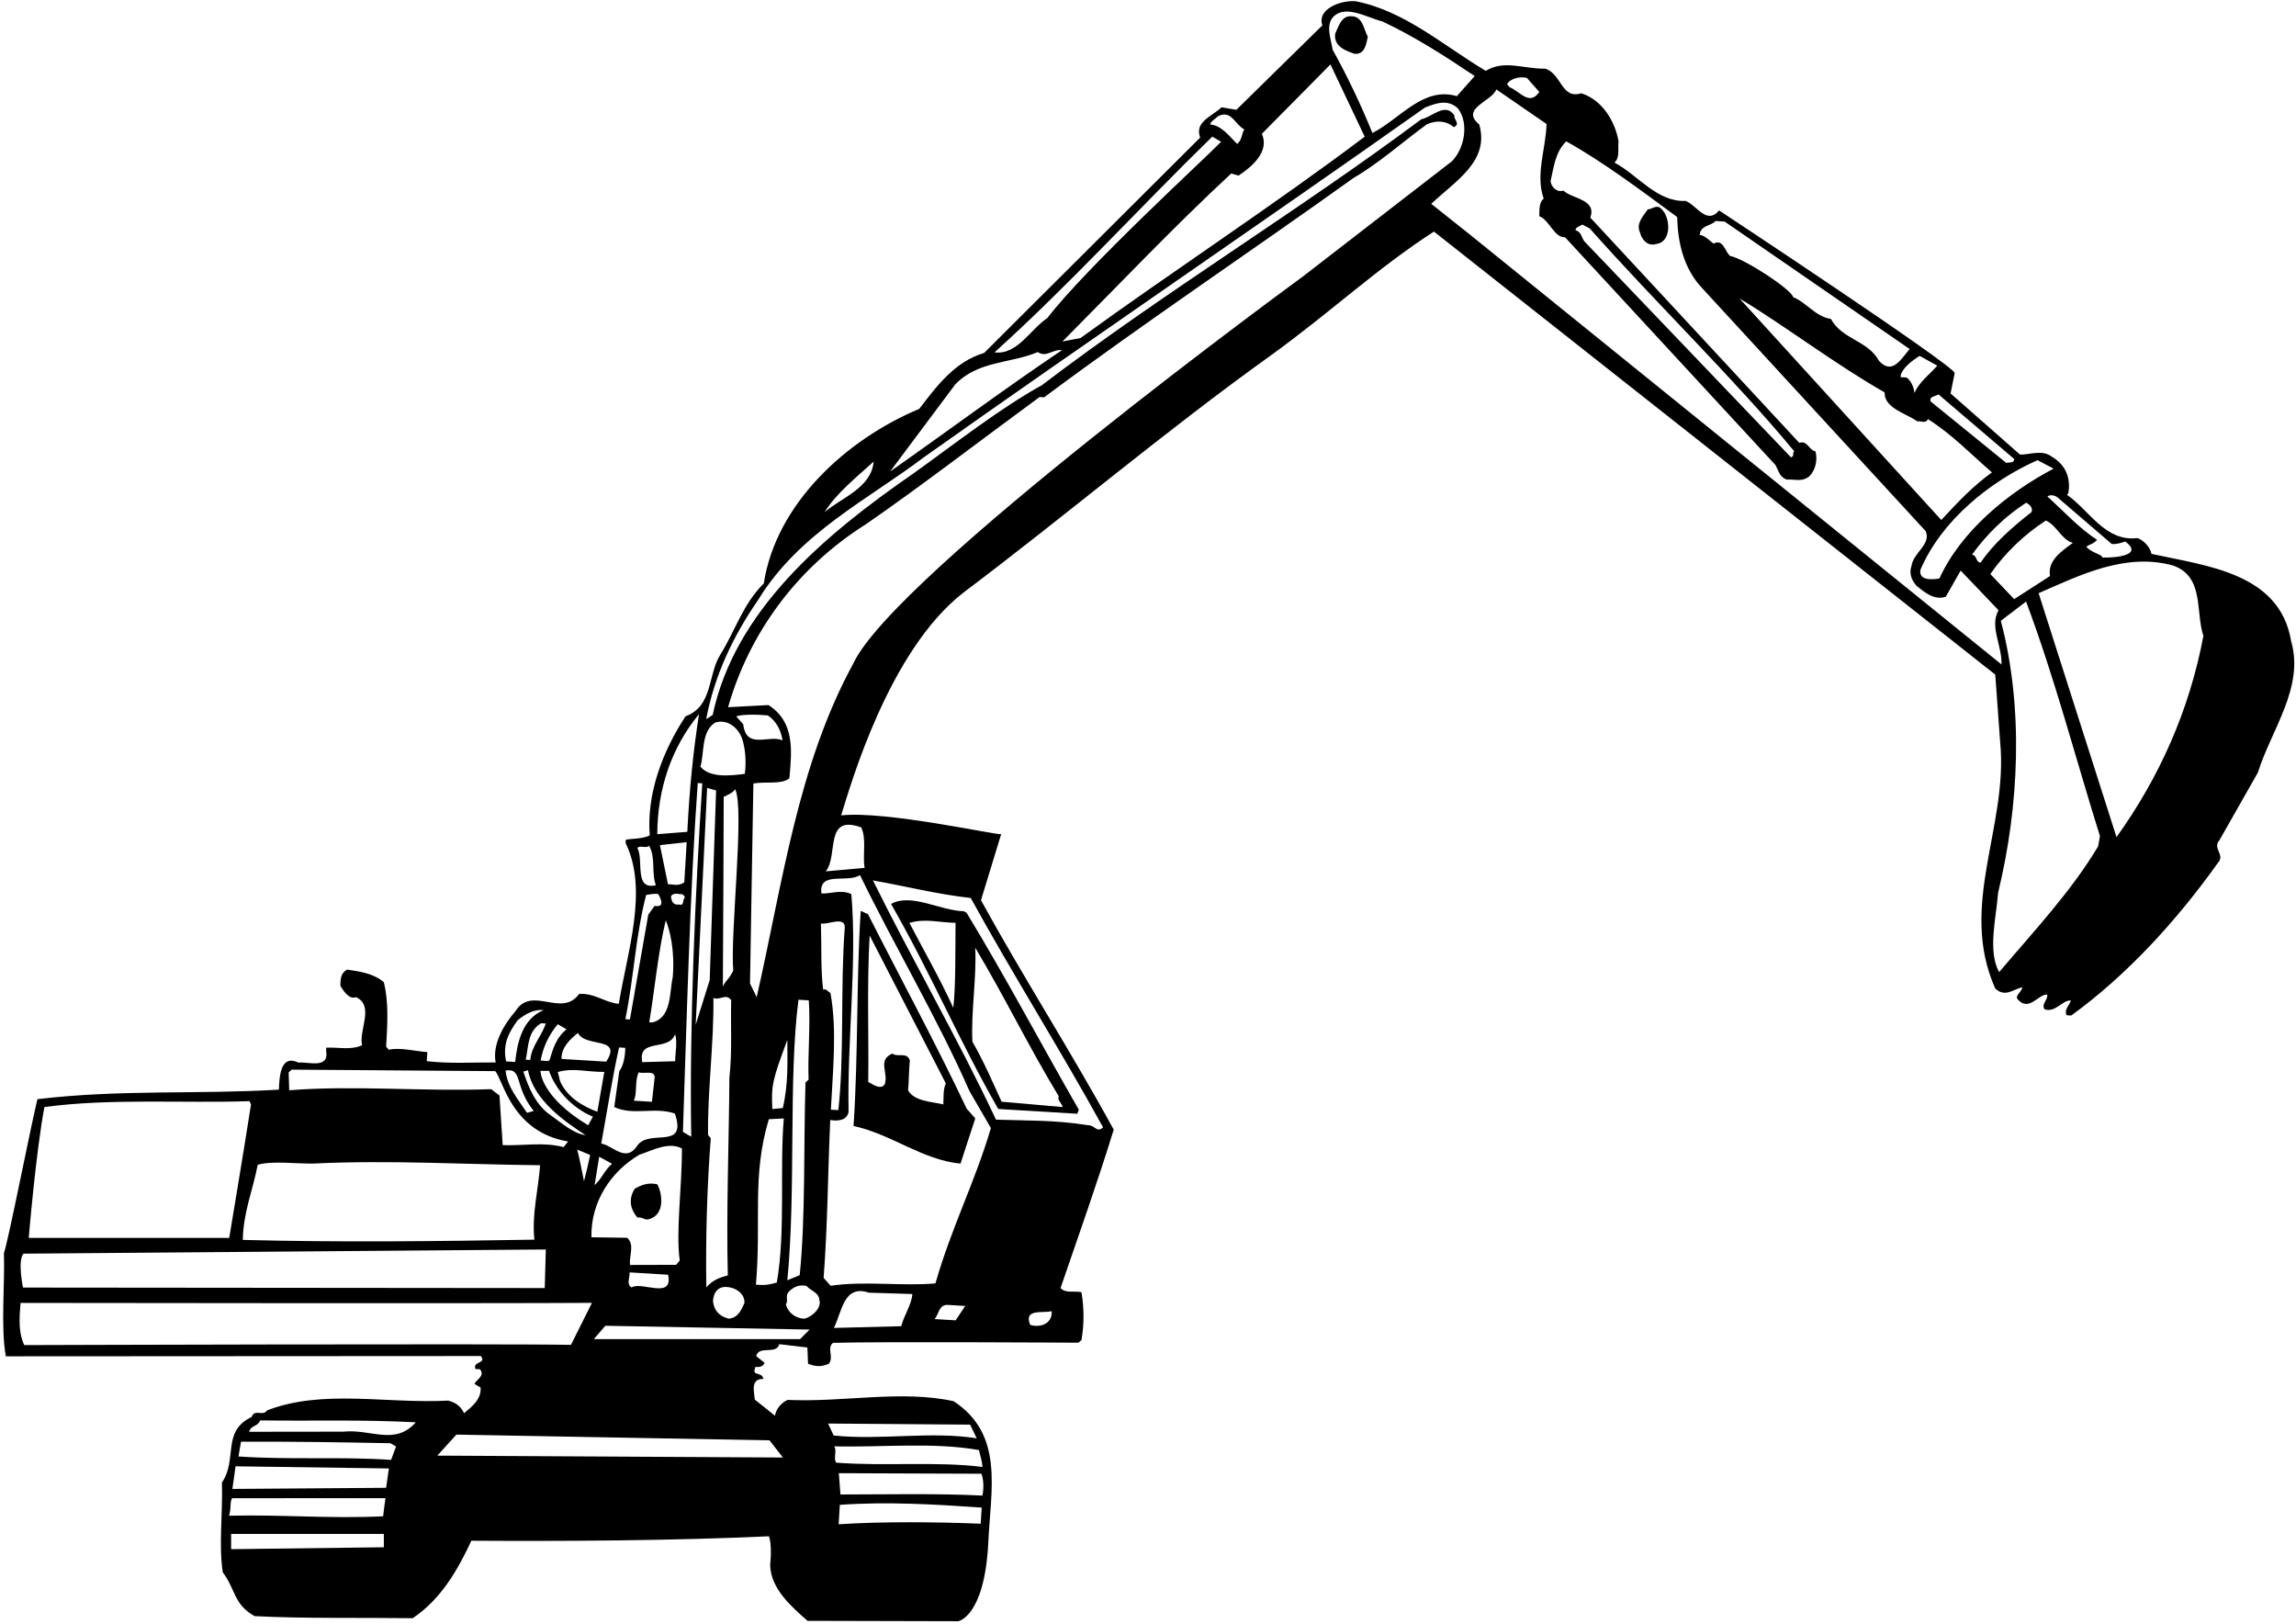 <?xml version="1.0" encoding="UTF-8"?>
<svg xmlns="http://www.w3.org/2000/svg" xmlns:xlink="http://www.w3.org/1999/xlink" width="526pt" height="372pt" viewBox="0 0 526 372" version="1.1">
<g id="surface1">
<path style=" stroke:none;fill-rule:nonzero;fill:rgb(0%,0%,0%);fill-opacity:1;" d="M 517.266 176.961 C 520.332 167.156 527.957 157.434 524.887 146.879 C 522.309 131.215 505.469 129.629 492.887 126.867 C 492.602 125.328 491.078 123.715 489.68 123.25 C 482.301 124.137 478.738 116.977 473.531 113.332 L 473.84 112.969 C 474.434 109.484 473.281 106.465 469.973 104.555 C 467.789 102.898 464.758 104.238 462.766 104.117 L 446.867 90.125 L 447.816 85.426 C 446.992 83.281 393.832 48.199 393.832 48.199 C 390.961 51.641 388.676 46.938 386.16 46.023 C 379.578 46.293 375.289 40.133 369.852 37.234 C 371.254 36.086 370.543 33.66 370.809 32.441 C 370.039 27.828 367.102 22.895 362.246 21.363 C 357.688 22.801 357.758 16.906 354.023 15.73 C 348.883 15.801 344.719 13.633 340.375 16.227 C 330.73 10.504 321.84 2.484 310.555 0.281 C 306.637 0.004 301.645 2.387 302.961 5.797 L 283.238 25.156 L 279.848 24.57 C 277.727 26.633 273.559 27.902 274.957 31.508 L 225.453 80.848 C 218.77 82.824 214.629 88.379 210.598 93.652 C 193.906 100.637 177.793 115.363 174.977 133.652 C 170.223 138.312 168.426 144.484 165.055 149.895 C 162.113 154.473 163.383 161.781 157.062 164.062 C 151.824 172.027 148.094 181.789 148.852 191.352 C 147.18 192.203 144.715 192.055 143.367 192.352 L 143.32 193.109 C 148.574 203.797 143.723 217.969 141.762 229.934 C 138.547 229.645 136.207 227.41 132.672 227.672 C 128.625 233.23 121.855 225.59 118.062 231.641 C 115.406 234.719 112.754 239.219 113.551 243.359 C 108.32 243.328 103.16 243.684 97.773 243.07 L 97.898 240.984 C 95.34 240.832 91.594 239.844 89.082 240.453 L 88.461 239.75 C 88.77 234.633 89.078 229.512 87.926 224.969 C 85.664 223.027 82.648 222.559 79.535 222.086 C 78.062 222.852 77.977 224.273 77.98 225.797 C 78.668 226.98 80.066 229.062 81.535 228.391 C 85.887 230.367 82.117 236.035 82.961 239.418 C 80.32 240.59 77.605 239.855 74.746 239.969 L 74.707 240.633 C 75.492 244.961 70.652 243.148 68.355 243.391 C 64.008 241.32 64.031 247.219 63.891 249.59 C 44.793 250.719 27.738 249.5 8.574 251.77 C 6.793 259.18 2.062 283.508 0.898 287.051 C 1.145 294.012 0.125 303.938 1.336 310.672 L 110.156 310.609 C 111.57 312.41 108.188 311.73 108.93 313.582 L 109.973 313.645 C 111.211 315.242 108.973 316.059 108.727 316.996 L 110.102 317.84 C 110.32 320.516 108.023 322.281 106.32 323.699 C 105.473 322.031 104.469 321.305 102.691 320.816 C 88.469 321.574 73.93 318.129 61.168 323.066 C 60.223 324.531 58.34 322.609 57.652 324.566 C 50.695 327.859 54.496 334.273 50.848 339.57 C 51.039 347.383 50.09 353.703 51.031 360.133 C 54.027 364.121 53.445 367.414 58.324 370.184 C 69.703 370.773 82.469 370.5 94.543 370.656 C 101.086 366.293 104.922 359.484 107.984 352.914 C 129.191 353.055 154.891 352.891 176.172 351.895 C 176.734 353.543 176.66 356.395 176.438 358.473 C 176.586 363.906 181.199 367.895 184.992 371.266 L 219.523 371.352 C 219.523 371.352 225.5 370.375 226.398 353.594 C 226.965 341.07 230.098 328.602 218.473 320.957 C 206.551 318.332 193.242 321.242 180.434 320.656 C 178.965 321.332 177.738 322.777 177.551 324.289 L 172.922 320.586 C 172.754 318.672 171.883 315.766 174.922 315.852 C 174.371 313.918 172.09 315.492 173.09 313.078 C 173.938 313.223 174.902 312.996 175.145 312.156 L 173.238 310.613 C 173.867 308.082 177.816 310.414 178.539 307.891 L 184.965 308.656 L 185.121 312.379 C 186.887 313.055 188.121 313.129 189.879 312.379 C 191.113 310.836 189.332 308.824 190.832 307.586 C 201.508 307.277 247.066 307.555 247.066 307.555 L 247.77 306.93 C 248.379 303.16 248.383 299.926 247.766 295.988 C 246.074 295.602 244.129 296.34 242.969 295.031 C 247.125 282.914 251.367 270.992 255.148 258.758 C 245.641 241.34 234.422 223.824 224.734 206.207 L 229.359 191.074 C 228.016 191.277 202.949 185.672 192.703 186.766 C 194.828 179.949 203.578 149.035 220.711 135.746 C 244.336 117.953 266.902 98.766 291.164 81.391 C 304.895 71.469 315.438 61.484 328.508 53.047 L 457.102 154.52 L 458.227 170.02 C 460.105 189.352 448.602 207.383 457.098 226.418 C 459.348 228.555 461.273 226.574 463.301 226.129 C 463.242 227.074 461.762 227.938 462.098 228.719 C 464.75 232.02 466.914 227.68 469.004 227.805 C 469.211 229.055 467.535 230 468.414 231.195 C 470.938 232.012 472.547 228.969 474.438 229.18 C 474.09 230.203 472.781 231.363 473.473 232.547 L 474.516 232.609 C 487.352 223.297 498.766 210.762 508.121 197.625 C 509.848 195.828 506.797 194.312 508.43 192.508 Z M 87.938 354.41 L 52.949 354.848 L 52.949 351.348 L 87.938 351.348 Z M 87.77 347.316 C 75.367 347.902 64.961 346.895 52.48 347.184 C 53.062 345.031 52.578 344.477 53.145 343.172 L 88.305 343.164 C 88.148 344.203 87.77 347.316 87.77 347.316 Z M 88.449 340.793 L 53.234 341.047 C 53.301 340.727 53.961 335.867 53.961 335.867 L 89.098 336.359 Z M 89.598 334.395 C 78.133 333.605 66.477 334.426 54.633 333.613 L 55.215 330.223 C 67.301 330.191 77.758 330.348 89.445 330.578 L 90.734 331.324 Z M 78.664 327.93 L 57.066 327.957 C 57.543 326.367 59.035 326.84 59.602 325.352 C 71.961 325.527 82.734 325.129 95.254 325.789 C 90.457 331.211 84.984 327.266 78.664 327.93 Z M 224.676 349.02 C 214.523 348.594 201.875 348.496 192.129 349.145 L 192.398 344.691 C 203.293 343.922 214.289 344.586 224.898 345.32 Z M 225.066 342.57 C 214.918 342.055 203.391 342.309 192.543 342.32 L 192.172 337.445 L 224.844 337.57 C 225.504 339.23 225.281 341.727 225.066 342.57 Z M 225.082 336.008 C 214.41 334.695 202.539 335.883 191.555 335.031 C 190.859 333.941 191.816 332.285 191.113 331.293 C 201.945 331.566 213.816 330.277 224.266 332.145 C 224.633 333.711 224.977 334.566 225.082 336.008 Z M 222.242 326.32 L 223.766 329.457 C 213.211 327.773 201.852 329.941 190.98 328.809 L 189.719 326.07 Z M 483.797 124.609 C 485.027 124.684 485.902 124.355 486.875 124.031 C 492.066 127.867 481.395 127.832 481.594 127.652 C 481.637 126.988 479.012 126.602 477.953 125.207 C 478.746 124.684 479.707 124.551 480.426 123.645 C 476.305 121.016 472.379 116.688 469.039 113.727 C 469.836 113.109 471.141 113.566 471.766 114.273 Z M 469.652 131.938 C 466.68 133.852 464.402 135.328 461.434 137.242 L 455.977 131.492 C 459.312 126.648 463.855 122.355 468.707 119.227 C 471.297 120.43 472.156 123.523 474.867 124.355 C 472.375 126.203 469.012 128.379 469.652 131.938 Z M 453.758 128.883 C 452.527 128.715 453 127.223 451.773 127.051 C 455.098 122.398 459.445 118.191 464.195 115.148 C 464.84 115.473 465.84 116.293 465.395 117.312 C 461.305 120.492 456.586 124.582 453.758 128.883 Z M 466.781 105.406 L 470.469 107.344 C 460.055 112.805 449.242 121.664 444.309 132.5 C 442.77 132.785 439.516 133.066 439.957 130.523 C 444.727 119.301 455.832 110.266 466.781 105.406 Z M 444.734 119.109 L 398.516 68.367 C 408.434 74.293 420.348 83.387 431.754 89.879 C 431.633 93.484 436.605 94.645 439.25 96.516 C 440.113 96.379 441.211 97.109 441.66 95.992 C 447.16 99.465 451.273 103.805 456.336 108.203 C 451.758 111.543 448.5 115.055 444.734 119.109 Z M 461.379 105.082 C 461.598 106.141 460.188 105.867 459.609 106.02 L 442.285 91.941 C 441.98 90.688 443.395 90.867 444.094 90.336 Z M 443.824 83.758 C 441.988 85.836 439.598 87.594 438.598 90.004 C 438.469 88.949 437.992 87.398 436.812 86.473 L 435.391 86.387 C 435.504 84.492 437.992 82.645 439.773 81.516 Z M 393.02 50.621 L 395.105 50.75 L 437.492 79.949 C 435.547 82.211 433.512 85.988 430.477 82.664 C 427.906 77.941 422.02 77.777 419.449 73.055 C 415.957 72.559 413.871 69.293 410.805 68.062 C 410.348 66.227 399.543 59.199 396.344 58.625 C 395.168 57.605 394.77 54.727 392.711 55.742 C 392.496 56.109 390.734 53.816 389.402 53.828 C 389.539 51.555 391.996 51.797 393.02 50.621 Z M 349.805 17.855 L 352.656 21.07 C 350.363 24.355 348.191 20.895 345.867 19.996 L 345.246 19.289 C 346.098 17.82 348.492 17.488 349.805 17.855 Z M 305.453 3.855 C 308.293 0.98 313.152 4.031 316.715 4.914 C 324.113 8.406 330.984 12.816 337.844 17.418 L 333.758 22.023 C 326 19.746 320.789 27.234 314.41 30.465 C 311.762 23.93 308.719 17.562 305.289 11.359 C 304.949 9.059 303.629 5.742 305.453 3.855 Z M 289.09 30.648 L 304.797 14.758 L 312.645 31.309 C 291.715 47.078 268.734 62.055 247.543 77.426 L 243.402 78.223 C 256.164 65.387 268.969 51.887 282.07 39.738 L 283.754 40.223 C 287.027 38.039 290.848 34.656 289.09 30.648 Z M 279.059 26.617 C 282.102 25.09 282.848 28.465 285.059 29.645 C 284.422 30.746 284.531 32.086 283.434 32.973 C 281.723 31.344 279.977 28.766 277.23 28.504 C 277.473 27.664 278.449 27.246 279.059 26.617 Z M 277.73 31.297 L 279.754 32.465 C 276.703 35.703 248.906 61.145 239.922 72.875 C 236.156 75.312 233.031 81.402 227.84 80.707 C 244.844 65.371 260.742 47.871 277.73 31.297 Z M 218.832 88.062 C 224.109 82.574 231.488 83.309 237.738 80.641 C 239.75 81.996 241.211 79.898 243.281 80.215 C 230.289 88.941 217.043 98.801 203.93 107.996 Z M 200.152 105.734 C 199.598 111.789 192.809 113.949 188.891 117.328 C 191.633 112.93 196.328 109.215 200.152 105.734 Z M 170.066 169.32 C 170.773 171.742 170.992 174.422 170.633 177.254 C 167.18 177.711 162.586 178.195 160.457 175.594 C 161.398 172.605 160.559 167.605 163.824 165.52 C 166.445 164.633 169.094 166.504 170.066 169.32 Z M 168.668 164.098 C 169.934 163.605 173.359 163.621 175.91 163.871 C 177.922 165.23 178.934 167.383 179.277 169.594 C 176.223 168.172 170.961 171.848 170.27 165.906 Z M 158.359 260.371 L 156.453 259.27 C 157.324 233.82 158.008 205.129 159.848 179.359 L 160.891 179.426 C 159.293 204.352 157.922 234.566 158.359 260.371 Z M 155.723 288.719 L 154.898 289.715 L 144.336 289.746 C 144.086 287.637 145.477 285.055 143.664 283.52 L 135.492 283.406 C 135.32 275.215 140.02 268.266 146.527 264.473 C 149.535 263.512 153.086 261.445 156.223 263.059 C 156.262 271.91 154.789 282.098 155.723 288.719 Z M 144.234 291.449 L 153.051 291.984 C 154.32 297.77 146.875 293.418 144.691 294.902 C 143.406 294.16 144.359 292.504 144.234 291.449 Z M 119.895 245.453 L 120.961 245.137 C 122.262 251.973 129.203 256.766 134.145 260.016 C 131.312 259.652 128.516 257.105 126.141 255.441 C 122.762 253.145 121.098 249.141 119.895 245.453 Z M 122.273 254.465 L 120.742 254.902 C 118.562 251.633 116.254 249.039 115.816 245.207 C 119.852 244.594 117.684 248.781 122.273 254.465 Z M 135.203 264.551 C 134.797 266.523 134.293 268.586 133.793 270.555 C 133.273 268.145 132.781 265.262 132.23 263.324 Z M 134.738 257.746 C 123.805 251.188 123.805 245.281 123.805 245.281 L 125.773 245.281 C 128.617 253.152 135.836 255.777 135.836 255.777 Z M 136.844 254.66 C 133.496 253.41 129.914 251.289 128.324 247.676 L 127.785 245.551 C 131.367 244.527 134.445 245.57 138.441 245.527 Z M 137.27 264.961 L 140.219 266.566 C 138.516 267.984 137.922 269.949 136.211 271.461 Z M 155.508 207.164 C 154.637 207.398 153.918 206.691 153.863 206.02 C 153.273 204.746 154.809 204.555 155.648 204.797 C 156.414 204.746 156.594 204.949 156.938 205.539 C 156.246 205.973 156.906 207.633 155.508 207.164 Z M 147.141 243.293 C 146.059 237.613 153.18 240.992 154.664 236.895 C 155.234 238.453 154.672 241.465 154.672 243.082 Z M 149.969 246.891 L 149.352 252.371 L 145.18 252.117 C 146.031 250.648 145.359 247.562 146.336 245.621 C 147.543 246.074 150.082 244.992 149.969 246.891 Z M 154.121 223.828 C 153.344 227.207 153.938 233.141 149.402 234.199 L 148.738 234.16 C 149.922 227.191 150.762 218.012 152.527 210.793 C 153.445 212.941 154.641 217.727 154.121 223.828 Z M 151.188 193.586 L 157.316 192.91 L 156.766 202.105 C 155.371 203.066 154.266 202.523 153.027 202.547 Z M 162 180.48 L 164.051 181.051 L 162.586 224.504 L 159.379 234.711 Z M 162.215 259.996 C 162.051 250.094 163.562 239.242 163.441 228.578 C 164.926 229.238 166.367 227.422 167.504 229.109 C 167.379 235.855 167.746 240.824 167.098 246.875 C 167.023 260.668 166.355 278.039 166.742 292.145 C 164.906 292.602 163.152 293.258 161.816 294.891 C 161.641 283.652 161.973 271.875 162.836 260.699 Z M 167.98 222.316 C 167.004 224.352 166.461 224.289 165.602 225.949 C 165.695 216.016 165.797 182.516 165.797 182.516 C 165.797 182.516 167.98 181.641 168.422 180.766 C 170.621 185.273 167.27 213.617 167.98 222.316 Z M 166.297 294.781 C 168.293 294.805 170.684 296.188 170.547 298.465 C 169.773 300.223 169.008 301.891 166.906 302.047 C 164.754 301.441 163.59 300.23 163.344 298.027 C 163.449 296.227 164.301 294.754 166.297 294.781 Z M 160.137 163.586 C 158.727 172.727 157.949 180.863 157.461 190.539 L 150.578 191.074 C 150.629 180.801 153.77 171.285 160.137 163.586 Z M 148.707 193.723 C 150.258 196.383 149.188 199.934 150.254 202.758 C 145.137 203.973 147.559 196.98 146.012 194.227 C 146.723 193.508 147.996 194.438 148.707 193.723 Z M 148.023 205.004 C 148.891 204.863 149.762 204.633 150.797 204.789 C 151.488 205.973 152.32 207.926 149.969 207.496 L 148.516 209.504 L 144.309 233.512 L 143.266 233.449 C 145.297 223.391 145.535 214.746 148.023 205.004 Z M 141.824 239.926 L 143.246 240.012 C 143.223 242.008 142.809 244.172 141.879 245.355 L 140.719 253.562 C 144.969 255.625 150.047 253.457 154.613 255.066 C 157.523 263.613 148.703 258.422 145.984 262.441 C 143.363 266.469 140.285 262.289 137.738 261.945 C 139.016 254.98 140.266 246.871 141.824 239.926 Z M 132.418 236.602 C 134.02 240.027 142.746 237.316 138.871 243.176 L 128.633 242.555 C 128.602 239.891 130.617 238.016 132.418 236.602 Z M 129.805 235.777 C 127.508 237.539 126.684 240.156 125.961 242.68 C 125.73 243.332 124.52 242.879 123.852 242.934 C 124.422 239.828 125.73 237.055 127.781 234.605 Z M 121.48 242.789 L 120.438 242.727 C 121.098 239.723 120.836 236.188 123.988 234.379 L 125.031 234.441 C 124.094 237.336 121.77 239.574 121.48 242.789 Z M 118.605 233.672 C 120.406 232.258 122.281 231.137 124.551 231.367 C 119.672 233.355 118.488 238.805 118.027 243.246 L 115.945 243.121 C 115.129 239.266 116.43 236.68 118.605 233.672 Z M 66.832 245.008 L 113.43 245.348 C 115.23 247.074 117.027 259.277 130.148 261.465 L 129.125 262.758 C 124.539 261.527 119.816 262.48 115.168 262.297 L 114.426 250.926 L 112.516 249.48 C 96.875 250.059 81.27 248.547 66.258 249.73 L 66.125 245.633 Z M 71.715 266.523 C 89.18 265.672 106.812 266.738 123.738 266.902 C 123.301 272.586 121.816 278.203 122.422 283.949 C 100.324 284.328 77.762 284.586 55.629 284.008 C 55.719 277.734 57.938 272.539 59.043 266.805 C 62.148 265.848 68 266.582 71.715 266.523 Z M 10.176 253.578 C 25.238 251.535 41.91 252.734 57.164 252.227 L 57.5 253.008 C 55.785 264.039 52.512 283.555 52.512 283.555 L 6.582 283.555 C 6.582 283.555 8.227 263.832 10.176 253.578 Z M 5.391 287.16 L 125.047 286.203 L 124.797 295.035 L 5.27 294.926 C 5.27 294.926 3.965 288.691 5.391 287.16 Z M 5.555 308.102 C 4.203 305.262 4.41 301.848 4.711 298.441 C 4.711 298.441 114.863 298.598 135.613 298.426 L 130.805 308.047 C 114.742 307.742 5.555 308.102 5.555 308.102 Z M 176.293 329.918 L 179.355 333.852 L 100.188 333.418 L 104.559 328.605 Z M 183.289 306.734 L 136.051 306.734 L 138.676 303.672 L 185.477 304.547 Z M 176.133 256.363 L 179.566 256.191 C 178.59 267.645 180.008 282.004 177.965 293.773 C 176.32 294.242 175.262 294.465 173.18 294.246 C 174.457 279.383 172.195 269.543 176.133 256.363 Z M 185.242 247.305 L 184.539 247.93 C 184.082 261.793 184.57 278.949 183.203 292.09 L 180.375 293.254 C 182.398 272.348 180.586 247.215 182.922 228.992 L 185.293 229.137 C 185.695 235.059 185.016 241.582 185.242 247.305 Z M 179.332 253.801 L 176.938 254.035 C 176.691 248.691 176.875 247.535 180.375 238.211 C 180.375 242.879 180.668 248.121 179.332 253.801 Z M 184.316 302.055 C 182.32 302.027 180.496 300.68 180.043 298.75 C 180.66 298.027 179.867 296.934 180.59 296.023 C 181.711 294.762 183.078 294.176 184.77 294.562 C 185.746 295.668 187.629 296.07 187.715 297.785 C 188.27 299.629 186.059 301.586 184.316 302.055 Z M 188.07 211.512 C 189.469 211.977 193.996 209.488 193.504 212.887 C 192.52 226.051 193.441 242.281 192.051 254.281 L 190.348 254.18 C 190.727 246.305 191.836 235.809 190.246 227.438 C 189.602 227.113 189.355 226.43 188.582 226.672 C 187.996 222.164 188.238 216.562 188.07 211.512 Z M 206.477 303.773 L 191.039 304.172 C 192.875 300.57 193.262 294.125 199.043 296.094 L 209.016 296.406 C 208.871 298.777 206.992 301.52 206.477 303.773 Z M 218.926 302.43 L 214.094 302.137 C 215.109 301.059 215.051 298.867 217.047 298.891 L 221.121 299.137 Z M 214.301 293.969 C 206.742 294.652 197.875 293.355 190.289 294.516 L 188.688 292.707 C 189.645 280.016 189.613 269.453 190.203 256.547 C 191.898 256.84 194 256.684 194.406 254.711 C 194.066 238.227 196.383 220.387 195.039 204.797 C 192.727 203.703 190.477 204.711 188.195 204.668 C 187.469 199.391 194.234 202.367 197.016 200.441 C 205.227 217.305 214.734 233.195 222.098 249.91 L 227.008 258.391 C 223.305 270.914 218.035 280.969 214.301 293.969 Z M 235.992 303.461 C 234.508 299.66 238.812 300.871 240.938 300.332 C 241.133 303.391 238.043 304.156 235.992 303.461 Z M 222.387 205.688 C 232.074 223.301 243.02 240.613 252.707 258.23 C 251.293 259.57 250.836 257.734 249.312 257.738 C 241.586 256.512 235.578 256.719 228.172 256.461 C 219.488 237.953 209.059 220.008 199.984 201.668 C 207.422 202.973 214.73 204.844 222.387 205.688 Z M 197.293 189.52 C 198.562 192.164 197.586 195.719 198.066 198.793 L 189.172 199.59 C 192.148 195.965 188.727 186.434 197.293 189.52 Z M 195.469 152.016 C 182.738 175.32 179.305 202.23 173.348 228.414 L 171.824 225.277 C 172.059 210.355 172.336 194.766 172.594 179.465 C 175.285 178.961 179.141 179.766 180.848 178.25 C 181.422 171.91 182.102 165.387 176.055 161.5 L 166.797 161.988 C 171.617 145.152 182.422 130.105 198.445 120.035 C 211.352 111.109 224.723 100.785 238.164 90.941 L 239.207 91.004 C 262.617 73.578 287.203 57.176 310.078 40.766 C 315.895 37.402 321.227 32.59 326.898 28.461 C 329.047 27.543 331.234 27.578 333.047 29.117 C 334.703 28.453 332.965 27.305 333.203 26.461 C 331.113 23.289 328.031 26.879 325.629 27.305 C 297.434 48.344 266.73 66.883 238.711 88.215 C 228.965 93.621 218.973 101.484 209.426 108.328 C 188.43 122.809 168.312 140.008 163.266 163.773 L 161.777 164.73 C 163.723 154.57 167.973 145.695 173.703 137.383 C 183.098 122.059 198.93 114.391 211.641 104.754 C 249.512 77.926 288.5 51.449 326.465 24.629 C 329 23.637 331.629 22.656 333.973 24.797 C 336.621 28.188 335.504 34.117 332.57 36.984 L 298.438 63.371 C 298.438 63.371 204.777 131.742 195.469 152.016 Z M 336.699 53.691 L 327.895 46.691 C 333.344 41.504 341.324 36.941 338.887 28.516 C 334.445 24.824 341.77 23.27 342.797 20.477 L 354.305 28.402 C 354.152 34.102 351.699 40.043 353.652 45.488 C 352.453 46.461 352.715 48.477 352.648 49.52 C 354.973 50.422 356.062 54.48 358.543 54.348 L 406.77 106.543 C 407.453 107.82 407.742 109.359 409.332 109.836 C 411.523 109.777 412.816 110.43 414.512 109.102 C 415.934 107.664 416.453 105.32 415.906 103.383 C 414.398 103.102 414.062 100.797 412.215 101.449 L 364.332 49.844 C 365.824 45.652 360.309 45.605 358.141 43.664 C 356.59 44.145 355.344 42.734 355.227 41.492 C 355.996 38.207 356.297 34.801 358.82 32.383 C 367.109 36.977 375.938 43.598 384.227 49.711 C 384.363 55.336 385.609 61.496 390.086 66.145 L 441.156 121.652 C 442.496 124.684 438.289 126.617 437.914 129.641 C 437.344 131.223 437.82 132.773 439.07 134.184 C 440.973 135.723 443.145 137.566 445.77 136.68 L 449.176 130.699 L 457.855 139.785 C 455.73 143.465 458.695 147.926 458.531 152.195 Z M 410.305 104.758 L 362.961 55.277 C 362.34 54.48 362.238 53.047 361.016 52.781 C 360.664 52.285 361.84 51.785 362.523 51.445 L 364.184 52.309 C 378.973 68.996 397.219 86.652 411.055 103.375 C 410.453 103.816 411.281 104.34 410.305 104.758 Z M 480.66 193.875 C 474.52 204.16 465.98 213.254 457.988 222.668 C 455.332 217.844 457.305 210.352 457.754 204.48 C 462.566 184.695 463.645 162.113 458.375 142.199 L 464.16 137.789 C 470.797 155.508 475.504 173.68 481.086 191.523 Z M 484.879 191.75 L 467.035 135.871 C 476.613 131.691 487.008 126.516 497.863 129.547 C 505.035 132.074 502.934 140.129 504.785 145.664 C 501.57 162.691 494.75 177.98 484.879 191.75 "/>
<path style=" stroke:none;fill-rule:nonzero;fill:rgb(0%,0%,0%);fill-opacity:1;" d="M 377.48 47.973 C 376.438 49.527 374.715 51.23 375.734 53.289 C 376.027 54.734 377.441 56.531 379.383 55.891 C 383.117 55.449 382.711 49.621 380.539 47.777 C 379.551 46.766 378.434 47.934 377.48 47.973 "/>
<path style=" stroke:none;fill-rule:nonzero;fill:rgb(0%,0%,0%);fill-opacity:1;" d="M 310.367 12.332 C 312.738 12.477 312.98 10.016 313.363 8.422 C 312.414 6.746 312.219 3.691 309.555 3.723 C 307.277 3.582 306.652 6.113 305.891 7.688 C 305.422 10.703 308.594 11.75 310.367 12.332 "/>
<path style=" stroke:none;fill-rule:nonzero;fill:rgb(0%,0%,0%);fill-opacity:1;" d="M 246.805 255.113 L 247.148 254.184 C 238.363 238.902 230.598 224.164 221.422 209.055 L 220.777 208.727 C 215.363 208.59 208.762 204.48 204.133 207.059 C 213.004 222.438 220 238.938 228.699 254.02 Z M 218.395 230.848 C 215.371 224.195 211.668 217.789 208.344 211.402 C 212.023 210.293 215.195 211.34 218.906 211.375 C 218.852 216.984 218.965 226.125 218.395 230.848 Z M 223.414 217.07 C 230.156 228.324 235.738 239.887 242.574 251.148 C 242.059 251.781 243.242 252.711 243.473 253.578 L 229.465 252.355 C 227.531 248.145 225.363 243.066 222.777 238.629 C 222.414 232.043 223.777 223.656 223.414 217.07 "/>
<path style=" stroke:none;fill-rule:nonzero;fill:rgb(0%,0%,0%);fill-opacity:1;" d="M 198.852 209.402 L 197.188 208.637 C 196.164 223.988 196.641 241.332 195.543 257.918 C 204.184 259.77 211.344 265.723 220.047 266.531 L 223.43 256.176 L 221.473 253.965 C 214.383 238.98 206.422 224.32 198.852 209.402 Z M 216.109 252.973 C 213.578 252.348 209.395 252.285 208.027 249.727 C 208.207 248.312 208.23 244.793 208.438 242.902 C 207.801 240.863 205.621 242.258 204.441 241.328 C 200.926 242.828 203.605 245.75 202.688 248.359 C 201.746 249.73 200.02 248.387 198.91 247.844 C 199.051 236.055 198.586 226.418 199.227 214.277 L 216.684 248.156 C 216.031 249.543 216.203 251.363 216.109 252.973 "/>
<path style=" stroke:none;fill-rule:nonzero;fill:rgb(0%,0%,0%);fill-opacity:1;" d="M 145.391 272.301 C 144.016 274.598 144.262 276.801 146.039 278.906 C 146.906 278.672 147.531 279.375 148.391 279.332 C 152.535 278.441 151.707 273.254 150.59 271.281 C 148.527 270.777 146.867 271.438 145.391 272.301 "/>
</g>
</svg>
